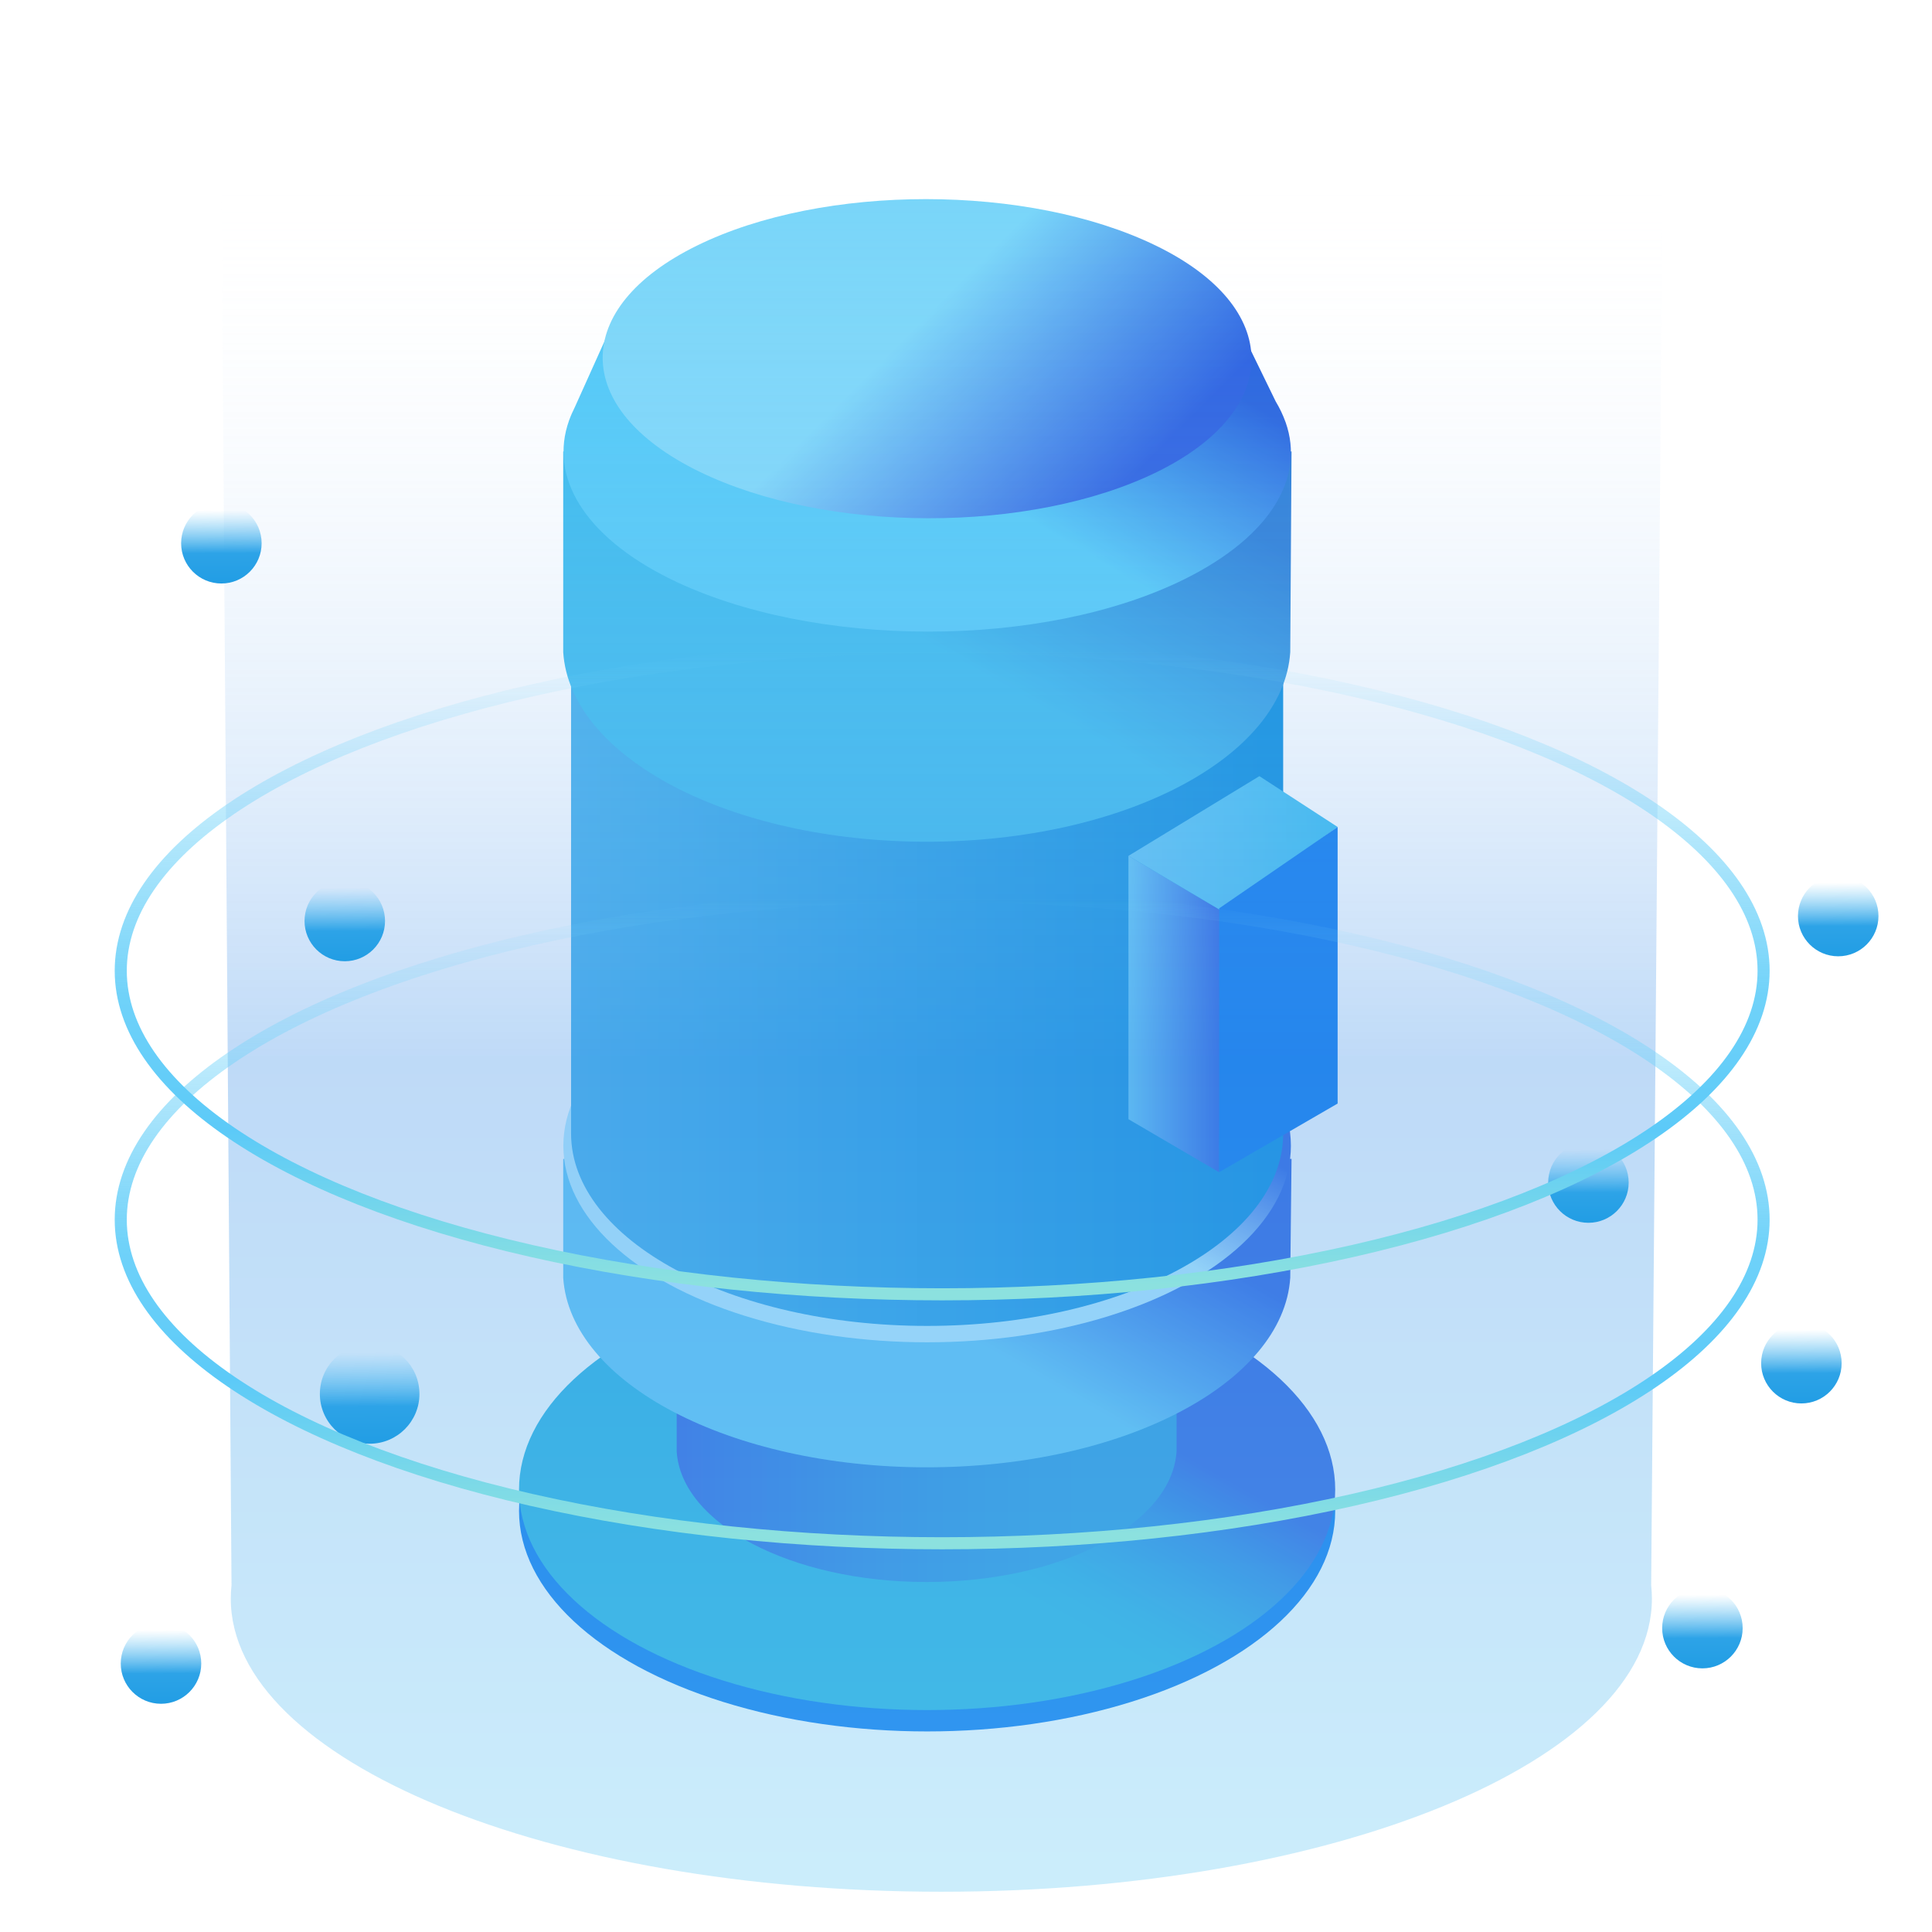 <?xml version="1.0" encoding="UTF-8"?>
<svg width="48px" height="48px" viewBox="0 0 48 48" version="1.1" xmlns="http://www.w3.org/2000/svg" xmlns:xlink="http://www.w3.org/1999/xlink">
    <!-- Generator: Sketch 54.1 (76490) - https://sketchapp.com -->
    <title>icon/48/施肥泵</title>
    <desc>Created with Sketch.</desc>
    <defs>
        <linearGradient x1="38.334%" y1="61.139%" x2="70.354%" y2="30.575%" id="linearGradient-1">
            <stop stop-color="#1EAEE0" offset="15%"></stop>
            <stop stop-color="#1EA9E0" offset="32%"></stop>
            <stop stop-color="#1F9AE0" offset="52%"></stop>
            <stop stop-color="#2181E0" offset="75%"></stop>
            <stop stop-color="#245FE0" offset="98%"></stop>
            <stop stop-color="#245CE0" offset="100%"></stop>
        </linearGradient>
        <linearGradient x1="100.203%" y1="49.93%" x2="0%" y2="49.93%" id="linearGradient-2">
            <stop stop-color="#1F95DD" offset="15%"></stop>
            <stop stop-color="#1F90DD" offset="36%"></stop>
            <stop stop-color="#2181DE" offset="61%"></stop>
            <stop stop-color="#2368DF" offset="89%"></stop>
            <stop stop-color="#245CE0" offset="100%"></stop>
        </linearGradient>
        <linearGradient x1="47.236%" y1="47.209%" x2="81.38%" y2="21.677%" id="linearGradient-3">
            <stop stop-color="#59C3F5" offset="1%"></stop>
            <stop stop-color="#245CE0" offset="100%"></stop>
        </linearGradient>
        <linearGradient x1="53.463%" y1="46.69%" x2="85.486%" y2="16.147%" id="linearGradient-4">
            <stop stop-color="#B3EAFF" offset="1%"></stop>
            <stop stop-color="#245CE0" offset="61%"></stop>
        </linearGradient>
        <linearGradient x1="0%" y1="49.991%" x2="100%" y2="49.991%" id="linearGradient-5">
            <stop stop-color="#3BACEA" offset="0%"></stop>
            <stop stop-color="#0089DD" offset="97%"></stop>
        </linearGradient>
        <linearGradient x1="47.045%" y1="46.609%" x2="85.414%" y2="10.302%" id="linearGradient-6">
            <stop stop-color="#32B8ED" offset="1%"></stop>
            <stop stop-color="#2278D6" offset="100%"></stop>
        </linearGradient>
        <linearGradient x1="48.645%" y1="50.62%" x2="80.361%" y2="23.049%" id="linearGradient-7">
            <stop stop-color="#4BC7F7" offset="1%"></stop>
            <stop stop-color="#1F5EDD" offset="100%"></stop>
        </linearGradient>
        <linearGradient x1="43.554%" y1="50.674%" x2="85.128%" y2="70.963%" id="linearGradient-8">
            <stop stop-color="#78D5F9" offset="0%"></stop>
            <stop stop-color="#245CE0" offset="100%"></stop>
        </linearGradient>
        <linearGradient x1="0%" y1="50%" x2="100%" y2="50%" id="linearGradient-9">
            <stop stop-color="#59C3F5" offset="1%"></stop>
            <stop stop-color="#245CE0" offset="100%"></stop>
        </linearGradient>
        <linearGradient x1="0%" y1="49.949%" x2="100%" y2="49.949%" id="linearGradient-10">
            <stop stop-color="#59C3F5" offset="1%"></stop>
            <stop stop-color="#2EB9EF" offset="100%"></stop>
        </linearGradient>
        <linearGradient x1="49.946%" y1="102.427%" x2="49.946%" y2="9.335%" id="linearGradient-11">
            <stop stop-color="#7FD5F6" offset="0%"></stop>
            <stop stop-color="#5DA2EC" offset="49.715%"></stop>
            <stop stop-color="#FFFFFF" stop-opacity="0" offset="100%"></stop>
        </linearGradient>
        <linearGradient x1="50.186%" y1="101.721%" x2="49.81%" y2="8.555%" id="linearGradient-12">
            <stop stop-color="#219DE4" offset="0%"></stop>
            <stop stop-color="#2DA3E7" offset="42.103%"></stop>
            <stop stop-color="#57BFF4" stop-opacity="0" offset="100%"></stop>
        </linearGradient>
        <linearGradient x1="50%" y1="0.322%" x2="50%" y2="98.522%" id="linearGradient-13">
            <stop stop-color="#78D5F9" stop-opacity="0" offset="0%"></stop>
            <stop stop-color="#70D2F9" offset="54.461%"></stop>
            <stop stop-color="#5CCAF8" offset="75.612%"></stop>
            <stop stop-color="#8CE1DF" offset="100%"></stop>
        </linearGradient>
        <linearGradient x1="50.186%" y1="101.103%" x2="49.81%" y2="9.05%" id="linearGradient-14">
            <stop stop-color="#219DE4" offset="0%"></stop>
            <stop stop-color="#2DA3E7" offset="42.103%"></stop>
            <stop stop-color="#57BFF4" stop-opacity="0" offset="100%"></stop>
        </linearGradient>
    </defs>
    <g id="组件" stroke="none" stroke-width="1" fill="none" fill-rule="evenodd">
        <g id="icon/48/施肥泵">
            <g id="编组-2" transform="translate(3, 0)">
                <g id="编组" transform="translate(9.895, 4.947)">
                    <ellipse id="椭圆形" fill="#0073ED" fill-rule="nonzero" cx="10.139" cy="32.592" rx="10.139" ry="5.478"></ellipse>
                    <ellipse id="椭圆形" fill="url(#linearGradient-1)" fill-rule="nonzero" cx="10.139" cy="32.061" rx="10.139" ry="5.478"></ellipse>
                    <path d="M3.917,24.675 L3.917,31.112 L3.917,31.112 C4.03,32.914 6.764,34.358 10.126,34.358 C13.489,34.358 16.223,32.914 16.336,31.112 L16.336,31.112 L16.336,24.675 L3.917,24.675 Z" id="路径" fill="url(#linearGradient-2)"></path>
                    <path d="M19.193,23.845 L1.098,23.845 L1.098,26.799 L1.098,26.799 C1.268,29.415 5.244,31.508 10.13,31.508 C15.015,31.508 18.988,29.415 19.161,26.799 L19.161,26.799 L19.193,23.845 Z" id="路径" fill="url(#linearGradient-3)"></path>
                    <ellipse id="椭圆形" fill="url(#linearGradient-4)" fill-rule="nonzero" cx="10.139" cy="23.52" rx="9.038" ry="4.882"></ellipse>
                    <path d="M1.293,9.562 L1.293,23.215 C1.293,25.854 5.254,27.995 10.139,27.995 C15.024,27.995 18.985,25.854 18.985,23.215 L18.985,9.562 L1.293,9.562 Z" id="路径" fill="url(#linearGradient-5)"></path>
                    <path d="M19.193,6.269 L1.098,6.269 L1.098,11.256 L1.098,11.256 C1.268,13.871 5.244,15.965 10.13,15.965 C15.015,15.965 18.988,13.871 19.161,11.256 L19.161,11.256 L19.193,6.269 Z" id="路径" fill="url(#linearGradient-6)"></path>
                    <path d="M19.048,5.551 L19.048,5.551 L19.048,5.551 C18.982,5.367 18.899,5.191 18.799,5.026 L18.17,3.735 L17.485,3.735 C17.172,3.52 16.845,3.33 16.506,3.166 C12.964,1.421 7.239,1.414 3.718,3.146 C3.495,3.254 3.287,3.369 3.089,3.484 L2.145,3.484 L1.39,5.161 C1.335,5.271 1.285,5.384 1.243,5.5 L1.243,5.5 L1.243,5.5 C0.749,6.882 1.589,8.363 3.759,9.437 C7.301,11.178 13.027,11.185 16.544,9.437 C18.696,8.366 19.523,6.906 19.048,5.551 Z" id="路径" fill="url(#linearGradient-7)"></path>
                    <path d="M15.855,6.777 C12.709,8.319 7.616,8.312 4.458,6.76 C1.299,5.209 1.283,2.695 4.423,1.154 C7.563,-0.388 12.662,-0.381 15.82,1.154 C18.979,2.688 18.991,5.232 15.855,6.777 Z" id="路径" fill="url(#linearGradient-8)"></path>
                    <polygon id="路径" fill="url(#linearGradient-9)" points="15.141 16.317 15.141 22.859 17.393 24.177 17.437 17.673"></polygon>
                    <polygon id="路径" fill="url(#linearGradient-10)" points="17.437 17.673 20.338 15.599 18.394 14.336 15.141 16.317"></polygon>
                    <polygon id="路径" fill="#0073ED" points="17.393 17.622 17.393 24.177 20.338 22.47 20.338 15.599"></polygon>
                </g>
                <g id="Page-1" opacity="0.4" transform="translate(2.474, 0)" fill="url(#linearGradient-11)">
                    <path d="M35.868,0 L0,0.657 L0.278,39.384 C0.266,39.495 0.26,39.607 0.26,39.719 C0.26,43.742 8.164,47 17.914,47 C27.664,47 35.567,43.74 35.567,39.719 C35.567,39.607 35.561,39.495 35.549,39.384 L35.868,0 Z" id="Path"></path>
                </g>
                <circle id="椭圆形" fill="url(#linearGradient-12)" fill-rule="nonzero" cx="42.67" cy="22.759" r="1"></circle>
                <circle id="椭圆形" fill="url(#linearGradient-12)" fill-rule="nonzero" cx="41.755" cy="33.868" r="1"></circle>
                <circle id="椭圆形复制-2" fill="url(#linearGradient-12)" fill-rule="nonzero" cx="5.566" cy="22.882" r="1"></circle>
                <circle id="椭圆形" fill="url(#linearGradient-12)" fill-rule="nonzero" cx="36.464" cy="29.38" r="1"></circle>
                <circle id="椭圆形复制-4" fill="url(#linearGradient-12)" fill-rule="nonzero" cx="6.184" cy="34.632" r="1.237"></circle>
                <ellipse id="椭圆形" stroke="url(#linearGradient-13)" stroke-width="0.3" cx="20.408" cy="30.303" rx="20.408" ry="8.039"></ellipse>
                <ellipse id="椭圆形复制-5" stroke="url(#linearGradient-13)" stroke-width="0.3" cx="20.408" cy="24.118" rx="20.408" ry="8.039"></ellipse>
            </g>
            <ellipse id="椭圆形复制" fill="url(#linearGradient-14)" fill-rule="nonzero" cx="5.5" cy="13.497" rx="1" ry="1"></ellipse>
            <circle id="椭圆形" fill="url(#linearGradient-12)" fill-rule="nonzero" cx="42.296" cy="40.45" r="1"></circle>
            <circle id="椭圆形复制-3" fill="url(#linearGradient-12)" fill-rule="nonzero" cx="4" cy="41.33" r="1"></circle>
        </g>
    </g>
</svg>